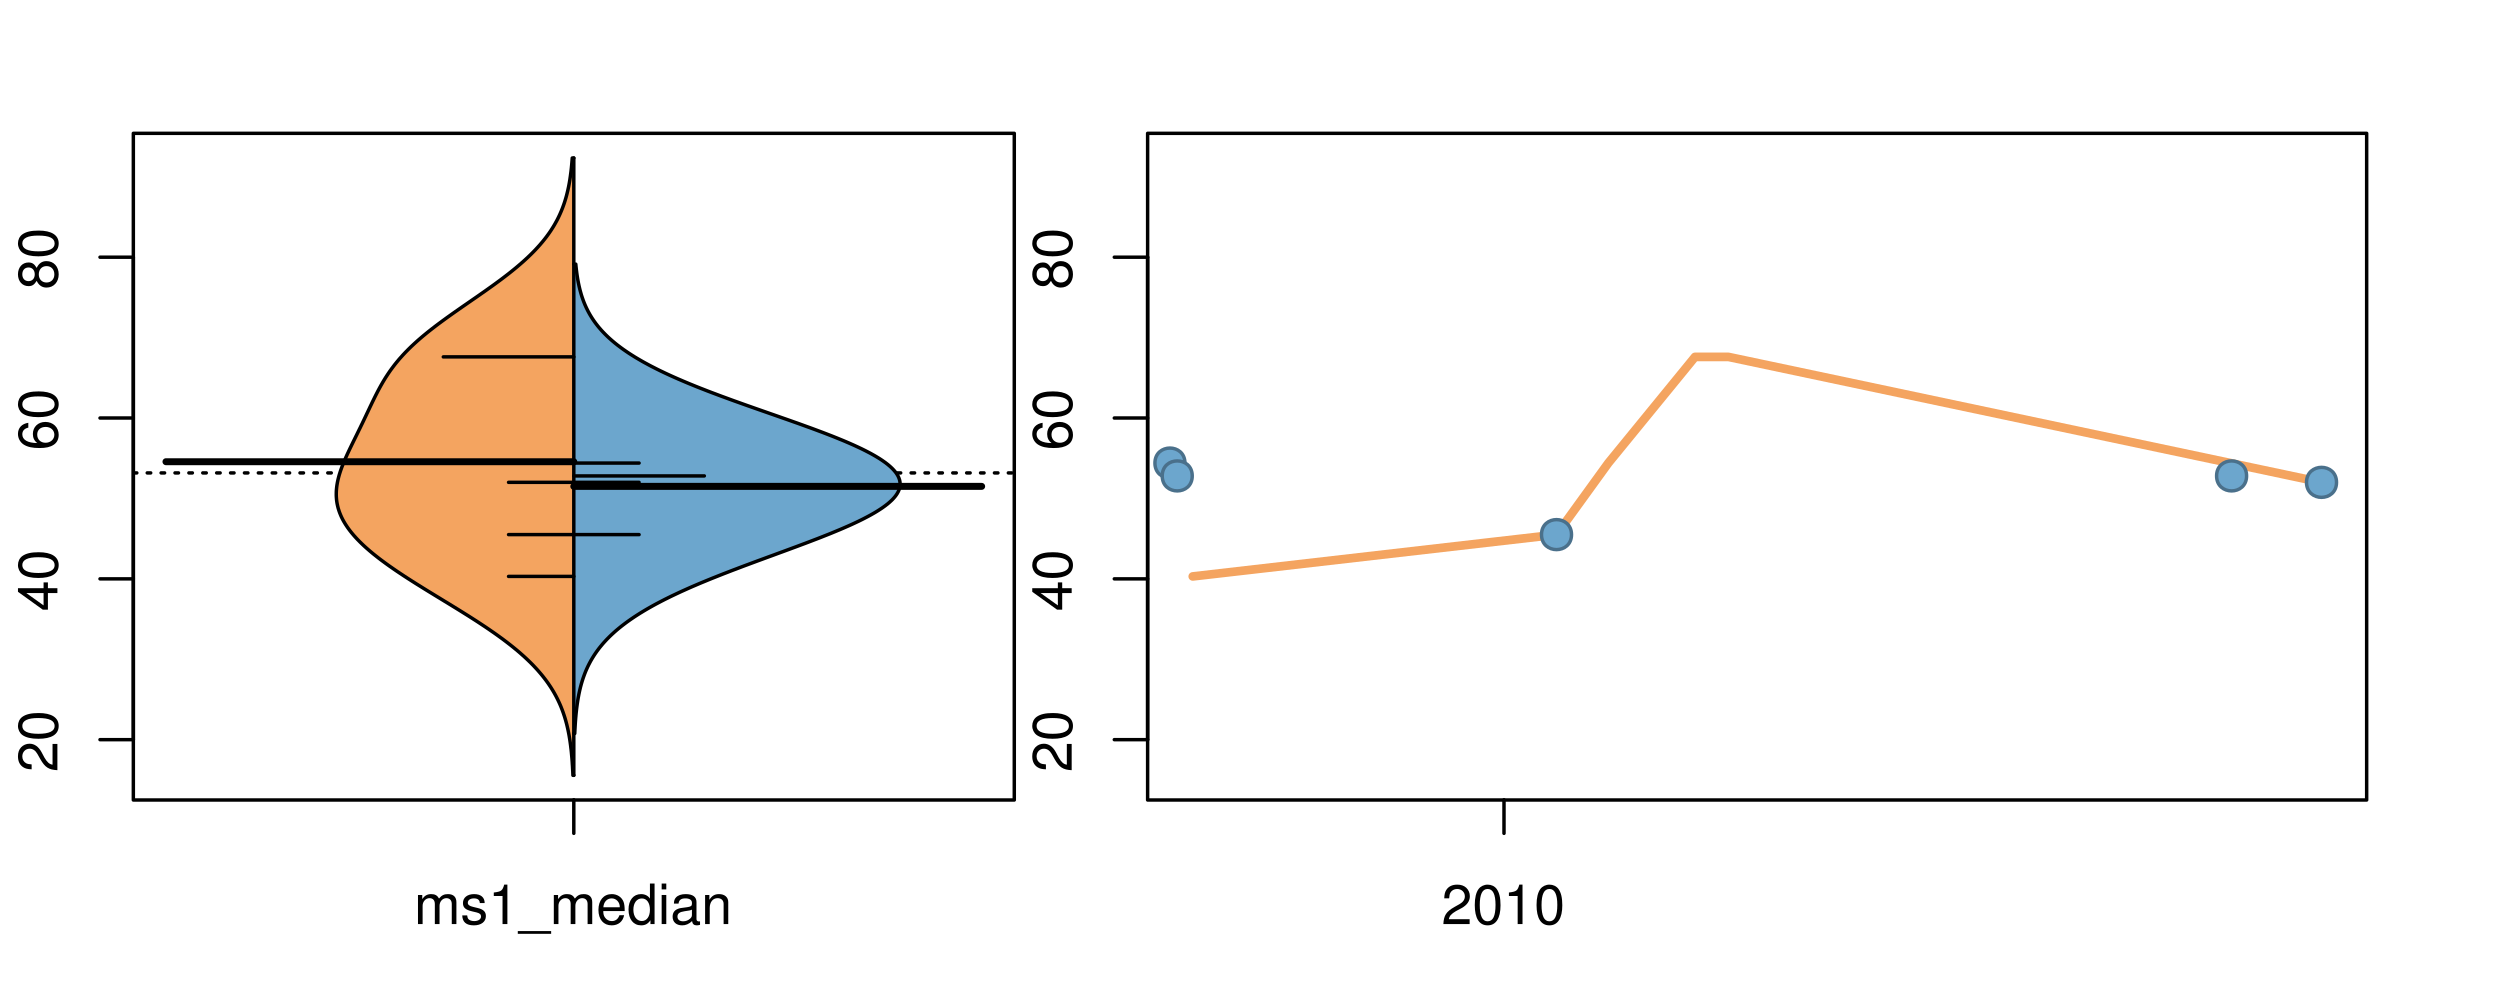 <?xml version="1.0" encoding="UTF-8"?>
<svg xmlns="http://www.w3.org/2000/svg" xmlns:xlink="http://www.w3.org/1999/xlink" width="540pt" height="216pt" viewBox="0 0 540 216" version="1.1">
<defs>
<g>
<symbol overflow="visible" id="glyph0-0">
<path style="stroke:none;" d="M -1.047 -6.078 L -1.047 -1.594 C -1.734 -1.703 -2.188 -2.094 -2.797 -3.125 L -3.438 -4.328 C -4.094 -5.516 -4.969 -6.125 -6.016 -6.125 C -6.719 -6.125 -7.375 -5.844 -7.844 -5.344 C -8.297 -4.844 -8.516 -4.219 -8.516 -3.406 C -8.516 -2.328 -8.125 -1.531 -7.406 -1.062 C -6.953 -0.75 -6.422 -0.625 -5.562 -0.594 L -5.562 -1.656 C -6.125 -1.688 -6.484 -1.766 -6.75 -1.906 C -7.266 -2.188 -7.578 -2.734 -7.578 -3.375 C -7.578 -4.328 -6.906 -5.047 -5.984 -5.047 C -5.312 -5.047 -4.734 -4.656 -4.312 -3.906 L -3.688 -2.797 C -2.672 -1.016 -1.875 -0.5 0 -0.406 L 0 -6.078 Z M -1.047 -6.078 "/>
</symbol>
<symbol overflow="visible" id="glyph0-1">
<path style="stroke:none;" d="M -8.516 -3.297 C -8.516 -2.516 -8.156 -1.781 -7.578 -1.344 C -6.828 -0.797 -5.688 -0.516 -4.109 -0.516 C -1.25 -0.516 0.281 -1.469 0.281 -3.297 C 0.281 -5.094 -1.25 -6.078 -4.047 -6.078 C -5.703 -6.078 -6.797 -5.812 -7.578 -5.25 C -8.172 -4.812 -8.516 -4.109 -8.516 -3.297 Z M -7.578 -3.297 C -7.578 -4.438 -6.422 -5 -4.141 -5 C -1.734 -5 -0.594 -4.453 -0.594 -3.281 C -0.594 -2.156 -1.781 -1.594 -4.109 -1.594 C -6.438 -1.594 -7.578 -2.156 -7.578 -3.297 Z M -7.578 -3.297 "/>
</symbol>
<symbol overflow="visible" id="glyph0-2">
<path style="stroke:none;" d="M -2.047 -3.922 L 0 -3.922 L 0 -4.984 L -2.047 -4.984 L -2.047 -6.234 L -2.984 -6.234 L -2.984 -4.984 L -8.516 -4.984 L -8.516 -4.203 L -3.156 -0.344 L -2.047 -0.344 Z M -2.984 -3.922 L -2.984 -1.266 L -6.703 -3.922 Z M -2.984 -3.922 "/>
</symbol>
<symbol overflow="visible" id="glyph0-3">
<path style="stroke:none;" d="M -6.281 -5.969 C -7.688 -5.766 -8.516 -4.859 -8.516 -3.562 C -8.516 -2.625 -8.047 -1.781 -7.297 -1.281 C -6.469 -0.75 -5.422 -0.516 -3.875 -0.516 C -2.453 -0.516 -1.531 -0.734 -0.781 -1.234 C -0.094 -1.688 0.281 -2.438 0.281 -3.375 C 0.281 -4.984 -0.922 -6.156 -2.594 -6.156 C -4.172 -6.156 -5.297 -5.078 -5.297 -3.547 C -5.297 -2.719 -4.969 -2.047 -4.344 -1.594 C -6.422 -1.609 -7.578 -2.281 -7.578 -3.484 C -7.578 -4.234 -7.109 -4.75 -6.281 -4.922 Z M -4.359 -3.422 C -4.359 -4.438 -3.641 -5.078 -2.516 -5.078 C -1.438 -5.078 -0.656 -4.359 -0.656 -3.391 C -0.656 -2.406 -1.469 -1.656 -2.562 -1.656 C -3.625 -1.656 -4.359 -2.375 -4.359 -3.422 Z M -4.359 -3.422 "/>
</symbol>
<symbol overflow="visible" id="glyph0-4">
<path style="stroke:none;" d="M -4.469 -4.688 C -5 -5.562 -5.438 -5.859 -6.234 -5.859 C -7.578 -5.859 -8.516 -4.812 -8.516 -3.297 C -8.516 -1.797 -7.578 -0.75 -6.234 -0.75 C -5.453 -0.75 -5.016 -1.031 -4.469 -1.891 C -4.016 -0.922 -3.297 -0.438 -2.359 -0.438 C -0.797 -0.438 0.281 -1.625 0.281 -3.297 C 0.281 -4.984 -0.797 -6.156 -2.359 -6.156 C -3.297 -6.156 -4.016 -5.672 -4.469 -4.688 Z M -7.578 -3.297 C -7.578 -4.203 -7.047 -4.781 -6.219 -4.781 C -5.422 -4.781 -4.891 -4.188 -4.891 -3.297 C -4.891 -2.406 -5.422 -1.828 -6.234 -1.828 C -7.047 -1.828 -7.578 -2.406 -7.578 -3.297 Z M -4.016 -3.297 C -4.016 -4.359 -3.344 -5.078 -2.344 -5.078 C -1.328 -5.078 -0.656 -4.359 -0.656 -3.281 C -0.656 -2.25 -1.344 -1.531 -2.344 -1.531 C -3.344 -1.531 -4.016 -2.25 -4.016 -3.297 Z M -4.016 -3.297 "/>
</symbol>
<symbol overflow="visible" id="glyph0-5">
<path style="stroke:none;" d="M -8.75 -5.938 L -8.75 -4.938 L -5.5 -4.938 C -6.125 -4.531 -6.469 -3.859 -6.469 -3.016 C -6.469 -1.375 -5.156 -0.312 -3.156 -0.312 C -1.031 -0.312 0.281 -1.359 0.281 -3.047 C 0.281 -3.906 -0.047 -4.516 -0.828 -5.047 L 0 -5.047 L 0 -5.938 Z M -5.531 -3.188 C -5.531 -4.266 -4.578 -4.938 -3.078 -4.938 C -1.625 -4.938 -0.656 -4.25 -0.656 -3.188 C -0.656 -2.094 -1.625 -1.359 -3.094 -1.359 C -4.562 -1.359 -5.531 -2.094 -5.531 -3.188 Z M -5.531 -3.188 "/>
</symbol>
<symbol overflow="visible" id="glyph0-6">
<path style="stroke:none;" d="M -6.281 -3.094 L -6.281 -2.047 L -7.266 -2.047 C -7.688 -2.047 -7.906 -2.297 -7.906 -2.75 C -7.906 -2.828 -7.906 -2.875 -7.891 -3.094 L -8.719 -3.094 C -8.766 -2.875 -8.781 -2.734 -8.781 -2.531 C -8.781 -1.609 -8.25 -1.062 -7.359 -1.062 L -6.281 -1.062 L -6.281 -0.219 L -5.469 -0.219 L -5.469 -1.062 L 0 -1.062 L 0 -2.047 L -5.469 -2.047 L -5.469 -3.094 Z M -6.281 -3.094 "/>
</symbol>
<symbol overflow="visible" id="glyph0-7">
<path style="stroke:none;" d="M 1.516 -6.938 L 1.516 0.266 L 2.109 0.266 L 2.109 -6.938 Z M 1.516 -6.938 "/>
</symbol>
<symbol overflow="visible" id="glyph0-8">
<path style="stroke:none;" d="M -6.469 -3.266 C -6.469 -1.5 -5.203 -0.438 -3.094 -0.438 C -0.984 -0.438 0.281 -1.484 0.281 -3.281 C 0.281 -5.047 -0.984 -6.125 -3.047 -6.125 C -5.219 -6.125 -6.469 -5.078 -6.469 -3.266 Z M -5.547 -3.281 C -5.547 -4.406 -4.625 -5.078 -3.062 -5.078 C -1.578 -5.078 -0.641 -4.375 -0.641 -3.281 C -0.641 -2.156 -1.578 -1.469 -3.094 -1.469 C -4.609 -1.469 -5.547 -2.156 -5.547 -3.281 Z M -5.547 -3.281 "/>
</symbol>
<symbol overflow="visible" id="glyph0-9">
<path style="stroke:none;" d="M -8.75 -1.828 L -8.75 -0.812 L 0 -0.812 L 0 -1.828 Z M -8.75 -1.828 "/>
</symbol>
<symbol overflow="visible" id="glyph0-10">
<path style="stroke:none;" d="M -1.25 -2.297 L -1.25 -1.047 L 0 -1.047 L 0 -2.297 Z M -1.25 -2.297 "/>
</symbol>
<symbol overflow="visible" id="glyph0-11">
<path style="stroke:none;" d="M -8.516 -5.719 L -8.516 -1.312 L -3.875 -0.688 L -3.875 -1.656 C -4.469 -2.141 -4.672 -2.562 -4.672 -3.219 C -4.672 -4.359 -3.891 -5.078 -2.625 -5.078 C -1.406 -5.078 -0.656 -4.375 -0.656 -3.219 C -0.656 -2.297 -1.125 -1.734 -2.094 -1.469 L -2.094 -0.422 C -1.391 -0.562 -1.062 -0.688 -0.75 -0.938 C -0.094 -1.422 0.281 -2.281 0.281 -3.234 C 0.281 -4.953 -0.969 -6.156 -2.766 -6.156 C -4.453 -6.156 -5.609 -5.047 -5.609 -3.406 C -5.609 -2.812 -5.453 -2.328 -5.094 -1.844 L -7.469 -2.172 L -7.469 -5.719 Z M -8.516 -5.719 "/>
</symbol>
<symbol overflow="visible" id="glyph0-12">
<path style="stroke:none;" d="M 0 -3.422 L -6.281 -5.828 L -6.281 -4.703 L -1.188 -2.922 L -6.281 -1.25 L -6.281 -0.125 L 0 -2.328 Z M 0 -3.422 "/>
</symbol>
<symbol overflow="visible" id="glyph0-13">
<path style="stroke:none;" d="M -0.594 -6.422 C -0.562 -6.312 -0.562 -6.266 -0.562 -6.203 C -0.562 -5.859 -0.75 -5.656 -1.062 -5.656 L -4.75 -5.656 C -5.875 -5.656 -6.469 -4.844 -6.469 -3.297 C -6.469 -2.391 -6.203 -1.625 -5.734 -1.219 C -5.406 -0.922 -5.047 -0.797 -4.422 -0.781 L -4.422 -1.781 C -5.203 -1.875 -5.547 -2.328 -5.547 -3.266 C -5.547 -4.156 -5.203 -4.672 -4.609 -4.672 L -4.344 -4.672 C -3.922 -4.672 -3.75 -4.422 -3.641 -3.625 C -3.469 -2.203 -3.422 -1.984 -3.266 -1.609 C -2.969 -0.875 -2.406 -0.5 -1.578 -0.5 C -0.438 -0.5 0.281 -1.297 0.281 -2.562 C 0.281 -3.359 0 -4 -0.641 -4.703 C -0.016 -4.781 0.281 -5.094 0.281 -5.734 C 0.281 -5.938 0.25 -6.094 0.172 -6.422 Z M -1.984 -4.672 C -1.641 -4.672 -1.438 -4.578 -1.156 -4.266 C -0.797 -3.859 -0.594 -3.375 -0.594 -2.781 C -0.594 -2 -0.969 -1.547 -1.609 -1.547 C -2.266 -1.547 -2.609 -1.984 -2.766 -3.062 C -2.906 -4.109 -2.953 -4.328 -3.109 -4.672 Z M -1.984 -4.672 "/>
</symbol>
<symbol overflow="visible" id="glyph0-14">
<path style="stroke:none;" d="M 0 -5.781 L -6.281 -5.781 L -6.281 -4.781 L -2.719 -4.781 C -1.438 -4.781 -0.594 -4.109 -0.594 -3.078 C -0.594 -2.281 -1.078 -1.781 -1.844 -1.781 L -6.281 -1.781 L -6.281 -0.781 L -1.438 -0.781 C -0.391 -0.781 0.281 -1.562 0.281 -2.781 C 0.281 -3.703 -0.047 -4.297 -0.875 -4.891 L 0 -4.891 Z M 0 -5.781 "/>
</symbol>
<symbol overflow="visible" id="glyph0-15">
<path style="stroke:none;" d="M -2.812 -6.156 C -3.766 -6.156 -4.344 -6.078 -4.812 -5.906 C -5.844 -5.5 -6.469 -4.531 -6.469 -3.359 C -6.469 -1.609 -5.125 -0.484 -3.062 -0.484 C -1 -0.484 0.281 -1.578 0.281 -3.344 C 0.281 -4.781 -0.547 -5.766 -1.906 -6.031 L -1.906 -5.016 C -1.078 -4.734 -0.641 -4.172 -0.641 -3.375 C -0.641 -2.734 -0.938 -2.203 -1.469 -1.859 C -1.828 -1.625 -2.188 -1.531 -2.812 -1.531 Z M -3.625 -1.547 C -4.781 -1.625 -5.547 -2.344 -5.547 -3.344 C -5.547 -4.328 -4.734 -5.094 -3.703 -5.094 C -3.672 -5.094 -3.641 -5.094 -3.625 -5.078 Z M -3.625 -1.547 "/>
</symbol>
<symbol overflow="visible" id="glyph1-0">
<path style="stroke:none;" d="M 0.844 -6.281 L 0.844 0 L 1.844 0 L 1.844 -3.953 C 1.844 -4.859 2.516 -5.594 3.328 -5.594 C 4.062 -5.594 4.484 -5.141 4.484 -4.328 L 4.484 0 L 5.5 0 L 5.5 -3.953 C 5.5 -4.859 6.156 -5.594 6.969 -5.594 C 7.703 -5.594 8.141 -5.125 8.141 -4.328 L 8.141 0 L 9.141 0 L 9.141 -4.719 C 9.141 -5.844 8.5 -6.469 7.312 -6.469 C 6.484 -6.469 5.969 -6.219 5.391 -5.516 C 5.016 -6.188 4.516 -6.469 3.703 -6.469 C 2.859 -6.469 2.297 -6.156 1.766 -5.406 L 1.766 -6.281 Z M 0.844 -6.281 "/>
</symbol>
<symbol overflow="visible" id="glyph1-1">
<path style="stroke:none;" d="M 5.25 -4.531 C 5.25 -5.766 4.422 -6.469 2.969 -6.469 C 1.516 -6.469 0.562 -5.719 0.562 -4.547 C 0.562 -3.562 1.062 -3.094 2.562 -2.734 L 3.484 -2.516 C 4.188 -2.344 4.469 -2.094 4.469 -1.625 C 4.469 -1.047 3.875 -0.641 3 -0.641 C 2.453 -0.641 2 -0.797 1.75 -1.062 C 1.594 -1.25 1.531 -1.422 1.469 -1.875 L 0.406 -1.875 C 0.453 -0.422 1.266 0.281 2.922 0.281 C 4.5 0.281 5.516 -0.5 5.516 -1.719 C 5.516 -2.656 4.984 -3.172 3.734 -3.469 L 2.766 -3.703 C 1.953 -3.891 1.609 -4.156 1.609 -4.594 C 1.609 -5.172 2.125 -5.547 2.938 -5.547 C 3.75 -5.547 4.172 -5.203 4.203 -4.531 Z M 5.25 -4.531 "/>
</symbol>
<symbol overflow="visible" id="glyph1-2">
<path style="stroke:none;" d="M 3.109 -6.062 L 3.109 0 L 4.156 0 L 4.156 -8.516 L 3.469 -8.516 C 3.094 -7.203 2.859 -7.016 1.219 -6.812 L 1.219 -6.062 Z M 3.109 -6.062 "/>
</symbol>
<symbol overflow="visible" id="glyph1-3">
<path style="stroke:none;" d="M 6.938 1.516 L -0.266 1.516 L -0.266 2.109 L 6.938 2.109 Z M 6.938 1.516 "/>
</symbol>
<symbol overflow="visible" id="glyph1-4">
<path style="stroke:none;" d="M 6.156 -2.812 C 6.156 -3.766 6.078 -4.344 5.906 -4.812 C 5.5 -5.844 4.531 -6.469 3.359 -6.469 C 1.609 -6.469 0.484 -5.125 0.484 -3.062 C 0.484 -1 1.578 0.281 3.344 0.281 C 4.781 0.281 5.766 -0.547 6.031 -1.906 L 5.016 -1.906 C 4.734 -1.078 4.172 -0.641 3.375 -0.641 C 2.734 -0.641 2.203 -0.938 1.859 -1.469 C 1.625 -1.828 1.531 -2.188 1.531 -2.812 Z M 1.547 -3.625 C 1.625 -4.781 2.344 -5.547 3.344 -5.547 C 4.328 -5.547 5.094 -4.734 5.094 -3.703 C 5.094 -3.672 5.094 -3.641 5.078 -3.625 Z M 1.547 -3.625 "/>
</symbol>
<symbol overflow="visible" id="glyph1-5">
<path style="stroke:none;" d="M 5.938 -8.75 L 4.938 -8.75 L 4.938 -5.5 C 4.531 -6.125 3.859 -6.469 3.016 -6.469 C 1.375 -6.469 0.312 -5.156 0.312 -3.156 C 0.312 -1.031 1.359 0.281 3.047 0.281 C 3.906 0.281 4.516 -0.047 5.047 -0.828 L 5.047 0 L 5.938 0 Z M 3.188 -5.531 C 4.266 -5.531 4.938 -4.578 4.938 -3.078 C 4.938 -1.625 4.25 -0.656 3.188 -0.656 C 2.094 -0.656 1.359 -1.625 1.359 -3.094 C 1.359 -4.562 2.094 -5.531 3.188 -5.531 Z M 3.188 -5.531 "/>
</symbol>
<symbol overflow="visible" id="glyph1-6">
<path style="stroke:none;" d="M 1.797 -6.281 L 0.797 -6.281 L 0.797 0 L 1.797 0 Z M 1.797 -8.75 L 0.797 -8.75 L 0.797 -7.484 L 1.797 -7.484 Z M 1.797 -8.75 "/>
</symbol>
<symbol overflow="visible" id="glyph1-7">
<path style="stroke:none;" d="M 6.422 -0.594 C 6.312 -0.562 6.266 -0.562 6.203 -0.562 C 5.859 -0.562 5.656 -0.75 5.656 -1.062 L 5.656 -4.75 C 5.656 -5.875 4.844 -6.469 3.297 -6.469 C 2.391 -6.469 1.625 -6.203 1.219 -5.734 C 0.922 -5.406 0.797 -5.047 0.781 -4.422 L 1.781 -4.422 C 1.875 -5.203 2.328 -5.547 3.266 -5.547 C 4.156 -5.547 4.672 -5.203 4.672 -4.609 L 4.672 -4.344 C 4.672 -3.922 4.422 -3.75 3.625 -3.641 C 2.203 -3.469 1.984 -3.422 1.609 -3.266 C 0.875 -2.969 0.5 -2.406 0.5 -1.578 C 0.5 -0.438 1.297 0.281 2.562 0.281 C 3.359 0.281 4 0 4.703 -0.641 C 4.781 -0.016 5.094 0.281 5.734 0.281 C 5.938 0.281 6.094 0.25 6.422 0.172 Z M 4.672 -1.984 C 4.672 -1.641 4.578 -1.438 4.266 -1.156 C 3.859 -0.797 3.375 -0.594 2.781 -0.594 C 2 -0.594 1.547 -0.969 1.547 -1.609 C 1.547 -2.266 1.984 -2.609 3.062 -2.766 C 4.109 -2.906 4.328 -2.953 4.672 -3.109 Z M 4.672 -1.984 "/>
</symbol>
<symbol overflow="visible" id="glyph1-8">
<path style="stroke:none;" d="M 0.844 -6.281 L 0.844 0 L 1.844 0 L 1.844 -3.469 C 1.844 -4.75 2.516 -5.594 3.547 -5.594 C 4.344 -5.594 4.844 -5.109 4.844 -4.359 L 4.844 0 L 5.844 0 L 5.844 -4.75 C 5.844 -5.797 5.062 -6.469 3.859 -6.469 C 2.922 -6.469 2.312 -6.109 1.766 -5.234 L 1.766 -6.281 Z M 0.844 -6.281 "/>
</symbol>
<symbol overflow="visible" id="glyph1-9">
<path style="stroke:none;" d="M 6.078 -1.047 L 1.594 -1.047 C 1.703 -1.734 2.094 -2.188 3.125 -2.797 L 4.328 -3.438 C 5.516 -4.094 6.125 -4.969 6.125 -6.016 C 6.125 -6.719 5.844 -7.375 5.344 -7.844 C 4.844 -8.297 4.219 -8.516 3.406 -8.516 C 2.328 -8.516 1.531 -8.125 1.062 -7.406 C 0.75 -6.953 0.625 -6.422 0.594 -5.562 L 1.656 -5.562 C 1.688 -6.125 1.766 -6.484 1.906 -6.75 C 2.188 -7.266 2.734 -7.578 3.375 -7.578 C 4.328 -7.578 5.047 -6.906 5.047 -5.984 C 5.047 -5.312 4.656 -4.734 3.906 -4.312 L 2.797 -3.688 C 1.016 -2.672 0.5 -1.875 0.406 0 L 6.078 0 Z M 6.078 -1.047 "/>
</symbol>
<symbol overflow="visible" id="glyph1-10">
<path style="stroke:none;" d="M 3.297 -8.516 C 2.516 -8.516 1.781 -8.156 1.344 -7.578 C 0.797 -6.828 0.516 -5.688 0.516 -4.109 C 0.516 -1.25 1.469 0.281 3.297 0.281 C 5.094 0.281 6.078 -1.25 6.078 -4.047 C 6.078 -5.703 5.812 -6.797 5.25 -7.578 C 4.812 -8.172 4.109 -8.516 3.297 -8.516 Z M 3.297 -7.578 C 4.438 -7.578 5 -6.422 5 -4.141 C 5 -1.734 4.453 -0.594 3.281 -0.594 C 2.156 -0.594 1.594 -1.781 1.594 -4.109 C 1.594 -6.438 2.156 -7.578 3.297 -7.578 Z M 3.297 -7.578 "/>
</symbol>
</g>
<clipPath id="clip1">
  <path d="M 28.801 28.801 L 220.086 28.801 L 220.086 173.801 L 28.801 173.801 Z M 28.801 28.801 "/>
</clipPath>
<clipPath id="clip2">
  <path d="M 247.887 28.801 L 512.199 28.801 L 512.199 173.801 L 247.887 173.801 Z M 247.887 28.801 "/>
</clipPath>
<clipPath id="clip3">
  <path d="M 233.484 14.398 L 526.598 14.398 L 526.598 188.199 L 233.484 188.199 Z M 233.484 14.398 "/>
</clipPath>
<clipPath id="clip4">
  <path d="M 247.887 28.801 L 512.199 28.801 L 512.199 173.801 L 247.887 173.801 Z M 247.887 28.801 "/>
</clipPath>
</defs>
<g id="surface631">
<path style="fill:none;stroke-width:0.75;stroke-linecap:round;stroke-linejoin:round;stroke:rgb(0%,0%,0%);stroke-opacity:1;stroke-miterlimit:10;" d="M 28.801 172.801 L 219.086 172.801 L 219.086 28.801 L 28.801 28.801 L 28.801 172.801 "/>
<path style="fill:none;stroke-width:0.75;stroke-linecap:round;stroke-linejoin:round;stroke:rgb(0%,0%,0%);stroke-opacity:1;stroke-miterlimit:10;" d="M 28.801 159.766 L 28.801 55.555 "/>
<path style="fill:none;stroke-width:0.75;stroke-linecap:round;stroke-linejoin:round;stroke:rgb(0%,0%,0%);stroke-opacity:1;stroke-miterlimit:10;" d="M 28.801 159.766 L 21.602 159.766 "/>
<path style="fill:none;stroke-width:0.75;stroke-linecap:round;stroke-linejoin:round;stroke:rgb(0%,0%,0%);stroke-opacity:1;stroke-miterlimit:10;" d="M 28.801 125.031 L 21.602 125.031 "/>
<path style="fill:none;stroke-width:0.75;stroke-linecap:round;stroke-linejoin:round;stroke:rgb(0%,0%,0%);stroke-opacity:1;stroke-miterlimit:10;" d="M 28.801 90.293 L 21.602 90.293 "/>
<path style="fill:none;stroke-width:0.75;stroke-linecap:round;stroke-linejoin:round;stroke:rgb(0%,0%,0%);stroke-opacity:1;stroke-miterlimit:10;" d="M 28.801 55.555 L 21.602 55.555 "/>
<g style="fill:rgb(0%,0%,0%);fill-opacity:1;">
  <use xlink:href="#glyph0-0" x="12.396" y="166.766"/>
  <use xlink:href="#glyph0-1" x="12.396" y="160.094"/>
</g>
<g style="fill:rgb(0%,0%,0%);fill-opacity:1;">
  <use xlink:href="#glyph0-2" x="12.396" y="132.031"/>
  <use xlink:href="#glyph0-1" x="12.396" y="125.359"/>
</g>
<g style="fill:rgb(0%,0%,0%);fill-opacity:1;">
  <use xlink:href="#glyph0-3" x="12.396" y="97.293"/>
  <use xlink:href="#glyph0-1" x="12.396" y="90.621"/>
</g>
<g style="fill:rgb(0%,0%,0%);fill-opacity:1;">
  <use xlink:href="#glyph0-4" x="12.396" y="62.555"/>
  <use xlink:href="#glyph0-1" x="12.396" y="55.883"/>
</g>
<path style="fill:none;stroke-width:0.75;stroke-linecap:round;stroke-linejoin:round;stroke:rgb(0%,0%,0%);stroke-opacity:1;stroke-miterlimit:10;" d="M 123.941 172.801 L 123.941 172.801 "/>
<path style="fill:none;stroke-width:0.75;stroke-linecap:round;stroke-linejoin:round;stroke:rgb(0%,0%,0%);stroke-opacity:1;stroke-miterlimit:10;" d="M 123.941 172.801 L 123.941 180 "/>
<g style="fill:rgb(0%,0%,0%);fill-opacity:1;">
  <use xlink:href="#glyph1-0" x="89.441" y="199.596"/>
  <use xlink:href="#glyph1-1" x="99.438" y="199.596"/>
  <use xlink:href="#glyph1-2" x="105.438" y="199.596"/>
  <use xlink:href="#glyph1-3" x="112.109" y="199.596"/>
  <use xlink:href="#glyph1-0" x="118.781" y="199.596"/>
  <use xlink:href="#glyph1-4" x="128.777" y="199.596"/>
  <use xlink:href="#glyph1-5" x="135.449" y="199.596"/>
  <use xlink:href="#glyph1-6" x="142.121" y="199.596"/>
  <use xlink:href="#glyph1-7" x="144.785" y="199.596"/>
  <use xlink:href="#glyph1-8" x="151.457" y="199.596"/>
</g>
<g clip-path="url(#clip1)" clip-rule="nonzero">
<path style="fill:none;stroke-width:0.75;stroke-linecap:round;stroke-linejoin:round;stroke:rgb(0%,0%,0%);stroke-opacity:1;stroke-dasharray:0.75,2.25;stroke-miterlimit:10;" d="M 28.801 102.148 L 219.086 102.148 "/>
<path style=" stroke:none;fill-rule:nonzero;fill:rgb(95.686%,64.314%,37.647%);fill-opacity:1;" d="M 123.941 34.133 L 123.605 34.133 L 123.566 34.656 L 123.543 34.918 L 123.523 35.176 L 123.477 35.699 L 123.449 35.961 L 123.426 36.223 L 123.398 36.48 L 123.367 36.742 L 123.34 37.004 L 123.305 37.266 L 123.273 37.523 L 123.203 38.047 L 123.125 38.57 L 123.086 38.828 L 123 39.352 L 122.906 39.875 L 122.855 40.133 L 122.805 40.395 L 122.746 40.656 L 122.691 40.918 L 122.633 41.18 L 122.57 41.438 L 122.508 41.699 L 122.375 42.223 L 122.305 42.484 L 122.23 42.742 L 122.074 43.266 L 121.91 43.789 L 121.82 44.047 L 121.73 44.309 L 121.633 44.57 L 121.539 44.832 L 121.438 45.094 L 121.332 45.352 L 121.227 45.613 L 121 46.137 L 120.883 46.398 L 120.762 46.656 L 120.637 46.918 L 120.508 47.18 L 120.375 47.441 L 120.238 47.703 L 120.094 47.961 L 119.949 48.223 L 119.801 48.484 L 119.648 48.746 L 119.488 49.008 L 119.328 49.266 L 118.992 49.789 L 118.816 50.051 L 118.637 50.312 L 118.453 50.57 L 118.07 51.094 L 117.871 51.355 L 117.668 51.617 L 117.461 51.875 L 117.25 52.137 L 117.031 52.398 L 116.586 52.922 L 116.352 53.18 L 116.117 53.441 L 115.633 53.965 L 115.379 54.227 L 115.129 54.484 L 114.867 54.746 L 114.602 55.008 L 114.332 55.27 L 114.062 55.527 L 113.5 56.051 L 112.922 56.574 L 112.625 56.832 L 112.324 57.094 L 112.02 57.355 L 111.711 57.617 L 111.398 57.879 L 111.082 58.137 L 110.762 58.398 L 110.438 58.66 L 110.109 58.922 L 109.777 59.184 L 109.441 59.441 L 109.102 59.703 L 108.414 60.227 L 108.066 60.488 L 107.715 60.746 L 107.004 61.27 L 106.645 61.531 L 106.281 61.793 L 105.918 62.051 L 104.816 62.836 L 104.445 63.098 L 104.07 63.355 L 103.699 63.617 L 102.949 64.141 L 102.57 64.402 L 102.195 64.66 L 101.438 65.184 L 101.062 65.445 L 100.684 65.707 L 100.309 65.965 L 99.93 66.227 L 98.805 67.012 L 98.434 67.27 L 97.691 67.793 L 96.957 68.316 L 96.594 68.574 L 95.516 69.359 L 95.164 69.621 L 94.812 69.879 L 94.117 70.402 L 93.438 70.926 L 93.105 71.184 L 92.773 71.445 L 92.445 71.707 L 92.121 71.969 L 91.805 72.23 L 91.488 72.488 L 91.176 72.75 L 90.566 73.273 L 90.27 73.531 L 89.977 73.793 L 89.688 74.055 L 89.402 74.316 L 89.121 74.578 L 88.844 74.836 L 88.574 75.098 L 88.309 75.359 L 88.047 75.621 L 87.789 75.883 L 87.539 76.141 L 87.047 76.664 L 86.578 77.188 L 86.348 77.445 L 86.121 77.707 L 85.906 77.969 L 85.688 78.23 L 85.477 78.492 L 85.27 78.75 L 84.871 79.273 L 84.676 79.535 L 84.484 79.797 L 84.297 80.055 L 83.938 80.578 L 83.762 80.84 L 83.59 81.102 L 83.422 81.359 L 83.254 81.621 L 82.934 82.145 L 82.777 82.406 L 82.625 82.664 L 82.477 82.926 L 82.324 83.188 L 82.035 83.711 L 81.895 83.969 L 81.754 84.23 L 81.48 84.754 L 81.348 85.016 L 81.215 85.273 L 81.082 85.535 L 80.695 86.32 L 80.57 86.578 L 80.441 86.84 L 80.066 87.625 L 79.941 87.883 L 79.82 88.145 L 79.57 88.668 L 79.449 88.93 L 79.324 89.188 L 79.199 89.449 L 79.078 89.711 L 78.828 90.234 L 78.707 90.492 L 78.207 91.539 L 78.078 91.797 L 77.828 92.32 L 77.699 92.582 L 77.57 92.84 L 77.445 93.102 L 77.188 93.625 L 77.062 93.887 L 76.934 94.145 L 76.418 95.191 L 76.289 95.449 L 76.164 95.711 L 75.906 96.234 L 75.781 96.496 L 75.656 96.754 L 75.406 97.277 L 75.285 97.539 L 75.16 97.801 L 75.039 98.059 L 74.57 99.105 L 74.461 99.363 L 74.348 99.625 L 74.238 99.887 L 74.133 100.148 L 74.031 100.41 L 73.93 100.668 L 73.828 100.93 L 73.641 101.453 L 73.551 101.715 L 73.465 101.973 L 73.301 102.496 L 73.227 102.758 L 73.156 103.02 L 73.09 103.277 L 73.023 103.539 L 72.965 103.801 L 72.91 104.062 L 72.859 104.324 L 72.816 104.582 L 72.773 104.844 L 72.738 105.105 L 72.707 105.367 L 72.684 105.629 L 72.66 105.887 L 72.645 106.148 L 72.637 106.41 L 72.633 106.672 L 72.633 106.934 L 72.641 107.191 L 72.656 107.453 L 72.676 107.715 L 72.699 107.977 L 72.73 108.238 L 72.77 108.496 L 72.812 108.758 L 72.922 109.281 L 72.988 109.543 L 73.055 109.801 L 73.219 110.324 L 73.309 110.586 L 73.406 110.844 L 73.512 111.105 L 73.621 111.367 L 73.738 111.629 L 73.863 111.891 L 73.992 112.148 L 74.133 112.41 L 74.277 112.672 L 74.59 113.195 L 74.758 113.453 L 74.93 113.715 L 75.109 113.977 L 75.297 114.238 L 75.492 114.5 L 75.691 114.758 L 75.898 115.02 L 76.113 115.281 L 76.332 115.543 L 76.562 115.805 L 76.793 116.062 L 77.035 116.324 L 77.281 116.586 L 77.797 117.109 L 78.062 117.367 L 78.336 117.629 L 78.613 117.891 L 78.898 118.152 L 79.191 118.414 L 79.488 118.672 L 79.789 118.934 L 80.098 119.195 L 80.41 119.457 L 80.73 119.719 L 81.055 119.977 L 81.719 120.5 L 82.059 120.762 L 82.406 121.023 L 82.754 121.281 L 83.109 121.543 L 83.469 121.805 L 83.832 122.066 L 84.199 122.328 L 84.574 122.586 L 84.949 122.848 L 85.328 123.109 L 85.711 123.371 L 86.102 123.633 L 86.488 123.891 L 86.887 124.152 L 87.281 124.414 L 88.086 124.938 L 88.492 125.195 L 88.898 125.457 L 89.312 125.719 L 89.723 125.98 L 90.141 126.242 L 90.559 126.5 L 91.395 127.023 L 91.816 127.285 L 92.242 127.547 L 92.664 127.805 L 93.09 128.066 L 93.52 128.328 L 93.945 128.59 L 94.371 128.848 L 94.801 129.109 L 95.227 129.371 L 95.656 129.633 L 96.082 129.895 L 96.512 130.152 L 98.215 131.199 L 98.637 131.457 L 99.062 131.719 L 99.48 131.98 L 99.902 132.242 L 100.32 132.504 L 100.734 132.762 L 101.152 133.023 L 101.973 133.547 L 102.379 133.809 L 102.785 134.066 L 103.188 134.328 L 103.984 134.852 L 104.379 135.113 L 104.77 135.371 L 105.543 135.895 L 106.301 136.418 L 106.676 136.676 L 107.047 136.938 L 107.414 137.199 L 107.777 137.461 L 108.137 137.723 L 108.492 137.98 L 109.188 138.504 L 109.531 138.766 L 109.867 139.027 L 110.203 139.285 L 110.859 139.809 L 111.176 140.07 L 111.496 140.332 L 111.805 140.59 L 112.113 140.852 L 112.414 141.113 L 112.711 141.375 L 113.004 141.637 L 113.293 141.895 L 113.574 142.156 L 114.129 142.68 L 114.395 142.941 L 114.66 143.199 L 115.176 143.723 L 115.668 144.246 L 115.906 144.504 L 116.145 144.766 L 116.598 145.289 L 116.82 145.551 L 117.035 145.809 L 117.246 146.07 L 117.453 146.332 L 117.656 146.594 L 117.852 146.852 L 118.047 147.113 L 118.422 147.637 L 118.598 147.898 L 118.773 148.156 L 118.945 148.418 L 119.113 148.68 L 119.434 149.203 L 119.586 149.461 L 119.738 149.723 L 120.027 150.246 L 120.164 150.508 L 120.297 150.766 L 120.43 151.027 L 120.68 151.551 L 120.801 151.812 L 120.918 152.07 L 121.031 152.332 L 121.141 152.594 L 121.246 152.855 L 121.348 153.117 L 121.449 153.375 L 121.543 153.637 L 121.641 153.898 L 121.727 154.16 L 121.816 154.422 L 121.902 154.68 L 121.984 154.941 L 122.141 155.465 L 122.215 155.727 L 122.285 155.984 L 122.355 156.246 L 122.422 156.508 L 122.547 157.031 L 122.605 157.289 L 122.664 157.551 L 122.773 158.074 L 122.824 158.336 L 122.875 158.594 L 122.969 159.117 L 123.055 159.641 L 123.094 159.898 L 123.172 160.422 L 123.242 160.945 L 123.273 161.203 L 123.367 161.988 L 123.395 162.25 L 123.422 162.508 L 123.516 163.555 L 123.539 163.812 L 123.598 164.598 L 123.613 164.855 L 123.629 165.117 L 123.648 165.379 L 123.664 165.641 L 123.676 165.902 L 123.691 166.16 L 123.703 166.422 L 123.719 166.684 L 123.742 167.207 L 123.75 167.465 L 123.941 167.465 Z M 123.941 34.133 "/>
<path style="fill:none;stroke-width:0.75;stroke-linecap:round;stroke-linejoin:round;stroke:rgb(0%,0%,0%);stroke-opacity:1;stroke-miterlimit:10;" d="M 123.941 34.133 L 123.605 34.133 L 123.566 34.656 L 123.543 34.918 L 123.523 35.176 L 123.477 35.699 L 123.449 35.961 L 123.426 36.223 L 123.398 36.48 L 123.367 36.742 L 123.34 37.004 L 123.305 37.266 L 123.273 37.523 L 123.203 38.047 L 123.125 38.57 L 123.086 38.828 L 123 39.352 L 122.906 39.875 L 122.855 40.133 L 122.805 40.395 L 122.746 40.656 L 122.691 40.918 L 122.633 41.18 L 122.57 41.438 L 122.508 41.699 L 122.375 42.223 L 122.305 42.484 L 122.23 42.742 L 122.074 43.266 L 121.91 43.789 L 121.82 44.047 L 121.73 44.309 L 121.633 44.57 L 121.539 44.832 L 121.438 45.094 L 121.332 45.352 L 121.227 45.613 L 121 46.137 L 120.883 46.398 L 120.762 46.656 L 120.637 46.918 L 120.508 47.18 L 120.375 47.441 L 120.238 47.703 L 120.094 47.961 L 119.949 48.223 L 119.801 48.484 L 119.648 48.746 L 119.488 49.008 L 119.328 49.266 L 118.992 49.789 L 118.816 50.051 L 118.637 50.312 L 118.453 50.57 L 118.07 51.094 L 117.871 51.355 L 117.668 51.617 L 117.461 51.875 L 117.25 52.137 L 117.031 52.398 L 116.586 52.922 L 116.352 53.18 L 116.117 53.441 L 115.633 53.965 L 115.379 54.227 L 115.129 54.484 L 114.867 54.746 L 114.602 55.008 L 114.332 55.27 L 114.062 55.527 L 113.5 56.051 L 112.922 56.574 L 112.625 56.832 L 112.324 57.094 L 112.02 57.355 L 111.711 57.617 L 111.398 57.879 L 111.082 58.137 L 110.762 58.398 L 110.438 58.66 L 110.109 58.922 L 109.777 59.184 L 109.441 59.441 L 109.102 59.703 L 108.414 60.227 L 108.066 60.488 L 107.715 60.746 L 107.004 61.27 L 106.645 61.531 L 106.281 61.793 L 105.918 62.051 L 104.816 62.836 L 104.445 63.098 L 104.07 63.355 L 103.699 63.617 L 102.949 64.141 L 102.57 64.402 L 102.195 64.66 L 101.438 65.184 L 101.062 65.445 L 100.684 65.707 L 100.309 65.965 L 99.93 66.227 L 98.805 67.012 L 98.434 67.27 L 97.691 67.793 L 96.957 68.316 L 96.594 68.574 L 95.516 69.359 L 95.164 69.621 L 94.812 69.879 L 94.117 70.402 L 93.438 70.926 L 93.105 71.184 L 92.773 71.445 L 92.445 71.707 L 92.121 71.969 L 91.805 72.23 L 91.488 72.488 L 91.176 72.75 L 90.566 73.273 L 90.27 73.531 L 89.977 73.793 L 89.688 74.055 L 89.402 74.316 L 89.121 74.578 L 88.844 74.836 L 88.574 75.098 L 88.309 75.359 L 88.047 75.621 L 87.789 75.883 L 87.539 76.141 L 87.047 76.664 L 86.578 77.188 L 86.348 77.445 L 86.121 77.707 L 85.906 77.969 L 85.688 78.23 L 85.477 78.492 L 85.27 78.75 L 84.871 79.273 L 84.676 79.535 L 84.484 79.797 L 84.297 80.055 L 83.938 80.578 L 83.762 80.84 L 83.59 81.102 L 83.422 81.359 L 83.254 81.621 L 82.934 82.145 L 82.777 82.406 L 82.625 82.664 L 82.477 82.926 L 82.324 83.188 L 82.035 83.711 L 81.895 83.969 L 81.754 84.23 L 81.48 84.754 L 81.348 85.016 L 81.215 85.273 L 81.082 85.535 L 80.695 86.32 L 80.57 86.578 L 80.441 86.84 L 80.066 87.625 L 79.941 87.883 L 79.82 88.145 L 79.57 88.668 L 79.449 88.93 L 79.324 89.188 L 79.199 89.449 L 79.078 89.711 L 78.828 90.234 L 78.707 90.492 L 78.207 91.539 L 78.078 91.797 L 77.828 92.32 L 77.699 92.582 L 77.57 92.84 L 77.445 93.102 L 77.188 93.625 L 77.062 93.887 L 76.934 94.145 L 76.418 95.191 L 76.289 95.449 L 76.164 95.711 L 75.906 96.234 L 75.781 96.496 L 75.656 96.754 L 75.406 97.277 L 75.285 97.539 L 75.16 97.801 L 75.039 98.059 L 74.57 99.105 L 74.461 99.363 L 74.348 99.625 L 74.238 99.887 L 74.133 100.148 L 74.031 100.41 L 73.93 100.668 L 73.828 100.93 L 73.641 101.453 L 73.551 101.715 L 73.465 101.973 L 73.301 102.496 L 73.227 102.758 L 73.156 103.02 L 73.09 103.277 L 73.023 103.539 L 72.965 103.801 L 72.91 104.062 L 72.859 104.324 L 72.816 104.582 L 72.773 104.844 L 72.738 105.105 L 72.707 105.367 L 72.684 105.629 L 72.66 105.887 L 72.645 106.148 L 72.637 106.41 L 72.633 106.672 L 72.633 106.934 L 72.641 107.191 L 72.656 107.453 L 72.676 107.715 L 72.699 107.977 L 72.73 108.238 L 72.77 108.496 L 72.812 108.758 L 72.922 109.281 L 72.988 109.543 L 73.055 109.801 L 73.219 110.324 L 73.309 110.586 L 73.406 110.844 L 73.512 111.105 L 73.621 111.367 L 73.738 111.629 L 73.863 111.891 L 73.992 112.148 L 74.133 112.41 L 74.277 112.672 L 74.59 113.195 L 74.758 113.453 L 74.93 113.715 L 75.109 113.977 L 75.297 114.238 L 75.492 114.5 L 75.691 114.758 L 75.898 115.02 L 76.113 115.281 L 76.332 115.543 L 76.562 115.805 L 76.793 116.062 L 77.035 116.324 L 77.281 116.586 L 77.797 117.109 L 78.062 117.367 L 78.336 117.629 L 78.613 117.891 L 78.898 118.152 L 79.191 118.414 L 79.488 118.672 L 79.789 118.934 L 80.098 119.195 L 80.41 119.457 L 80.73 119.719 L 81.055 119.977 L 81.719 120.5 L 82.059 120.762 L 82.406 121.023 L 82.754 121.281 L 83.109 121.543 L 83.469 121.805 L 83.832 122.066 L 84.199 122.328 L 84.574 122.586 L 84.949 122.848 L 85.328 123.109 L 85.711 123.371 L 86.102 123.633 L 86.488 123.891 L 86.887 124.152 L 87.281 124.414 L 88.086 124.938 L 88.492 125.195 L 88.898 125.457 L 89.312 125.719 L 89.723 125.98 L 90.141 126.242 L 90.559 126.5 L 91.395 127.023 L 91.816 127.285 L 92.242 127.547 L 92.664 127.805 L 93.09 128.066 L 93.52 128.328 L 93.945 128.59 L 94.371 128.848 L 94.801 129.109 L 95.227 129.371 L 95.656 129.633 L 96.082 129.895 L 96.512 130.152 L 98.215 131.199 L 98.637 131.457 L 99.062 131.719 L 99.48 131.98 L 99.902 132.242 L 100.32 132.504 L 100.734 132.762 L 101.152 133.023 L 101.973 133.547 L 102.379 133.809 L 102.785 134.066 L 103.188 134.328 L 103.984 134.852 L 104.379 135.113 L 104.77 135.371 L 105.543 135.895 L 106.301 136.418 L 106.676 136.676 L 107.047 136.938 L 107.414 137.199 L 107.777 137.461 L 108.137 137.723 L 108.492 137.98 L 109.188 138.504 L 109.531 138.766 L 109.867 139.027 L 110.203 139.285 L 110.859 139.809 L 111.176 140.07 L 111.496 140.332 L 111.805 140.59 L 112.113 140.852 L 112.414 141.113 L 112.711 141.375 L 113.004 141.637 L 113.293 141.895 L 113.574 142.156 L 114.129 142.68 L 114.395 142.941 L 114.66 143.199 L 115.176 143.723 L 115.668 144.246 L 115.906 144.504 L 116.145 144.766 L 116.598 145.289 L 116.82 145.551 L 117.035 145.809 L 117.246 146.07 L 117.453 146.332 L 117.656 146.594 L 117.852 146.852 L 118.047 147.113 L 118.422 147.637 L 118.598 147.898 L 118.773 148.156 L 118.945 148.418 L 119.113 148.68 L 119.434 149.203 L 119.586 149.461 L 119.738 149.723 L 120.027 150.246 L 120.164 150.508 L 120.297 150.766 L 120.43 151.027 L 120.68 151.551 L 120.801 151.812 L 120.918 152.07 L 121.031 152.332 L 121.141 152.594 L 121.246 152.855 L 121.348 153.117 L 121.449 153.375 L 121.543 153.637 L 121.641 153.898 L 121.727 154.16 L 121.816 154.422 L 121.902 154.68 L 121.984 154.941 L 122.141 155.465 L 122.215 155.727 L 122.285 155.984 L 122.355 156.246 L 122.422 156.508 L 122.547 157.031 L 122.605 157.289 L 122.664 157.551 L 122.773 158.074 L 122.824 158.336 L 122.875 158.594 L 122.969 159.117 L 123.055 159.641 L 123.094 159.898 L 123.172 160.422 L 123.242 160.945 L 123.273 161.203 L 123.367 161.988 L 123.395 162.25 L 123.422 162.508 L 123.516 163.555 L 123.539 163.812 L 123.598 164.598 L 123.613 164.855 L 123.629 165.117 L 123.648 165.379 L 123.664 165.641 L 123.676 165.902 L 123.691 166.16 L 123.703 166.422 L 123.719 166.684 L 123.742 167.207 L 123.75 167.465 L 123.941 167.465 "/>
<path style=" stroke:none;fill-rule:nonzero;fill:rgb(42.353%,65.098%,80.392%);fill-opacity:1;" d="M 123.941 158.434 L 124.145 158.434 L 124.152 158.238 L 124.16 158.039 L 124.172 157.84 L 124.18 157.641 L 124.191 157.441 L 124.203 157.246 L 124.25 156.449 L 124.262 156.254 L 124.277 156.055 L 124.289 155.855 L 124.305 155.656 L 124.32 155.461 L 124.367 154.863 L 124.387 154.664 L 124.402 154.469 L 124.461 153.871 L 124.484 153.672 L 124.504 153.477 L 124.574 152.879 L 124.598 152.684 L 124.707 151.887 L 124.738 151.691 L 124.766 151.492 L 124.797 151.293 L 124.832 151.094 L 124.863 150.895 L 124.898 150.699 L 124.934 150.5 L 124.973 150.301 L 125.008 150.102 L 125.047 149.906 L 125.219 149.109 L 125.266 148.914 L 125.359 148.516 L 125.41 148.316 L 125.465 148.117 L 125.516 147.922 L 125.57 147.723 L 125.688 147.324 L 125.746 147.129 L 125.809 146.93 L 125.875 146.73 L 125.938 146.531 L 126.008 146.332 L 126.078 146.137 L 126.148 145.938 L 126.297 145.539 L 126.375 145.34 L 126.453 145.145 L 126.535 144.945 L 126.707 144.547 L 126.797 144.348 L 126.887 144.152 L 126.98 143.953 L 127.176 143.555 L 127.277 143.359 L 127.488 142.961 L 127.598 142.762 L 127.711 142.562 L 127.828 142.367 L 127.941 142.168 L 128.066 141.969 L 128.188 141.77 L 128.316 141.57 L 128.445 141.375 L 128.578 141.176 L 128.715 140.977 L 128.855 140.777 L 128.996 140.582 L 129.293 140.184 L 129.445 139.984 L 129.605 139.785 L 129.762 139.59 L 129.93 139.391 L 130.094 139.191 L 130.266 138.992 L 130.441 138.793 L 130.621 138.598 L 130.801 138.398 L 131.176 138 L 131.375 137.805 L 131.57 137.605 L 131.773 137.406 L 131.98 137.207 L 132.191 137.008 L 132.406 136.812 L 132.625 136.613 L 132.848 136.414 L 133.074 136.215 L 133.309 136.016 L 133.543 135.82 L 133.785 135.621 L 134.031 135.422 L 134.281 135.223 L 134.535 135.027 L 135.059 134.629 L 135.328 134.43 L 135.602 134.23 L 135.879 134.035 L 136.16 133.836 L 136.449 133.637 L 136.742 133.438 L 137.039 133.238 L 137.34 133.043 L 137.645 132.844 L 137.961 132.645 L 138.273 132.445 L 138.598 132.25 L 138.922 132.051 L 139.254 131.852 L 139.59 131.652 L 139.934 131.453 L 140.277 131.258 L 140.629 131.059 L 140.984 130.859 L 141.711 130.461 L 142.082 130.266 L 142.84 129.867 L 143.613 129.469 L 144.012 129.273 L 144.41 129.074 L 145.223 128.676 L 145.641 128.48 L 146.059 128.281 L 146.91 127.883 L 147.344 127.684 L 147.781 127.488 L 148.223 127.289 L 148.668 127.09 L 149.117 126.891 L 149.574 126.691 L 150.031 126.496 L 150.961 126.098 L 151.434 125.898 L 151.91 125.703 L 152.871 125.305 L 153.848 124.906 L 154.344 124.711 L 154.84 124.512 L 155.34 124.312 L 156.348 123.914 L 156.859 123.719 L 157.371 123.52 L 158.402 123.121 L 158.926 122.926 L 159.445 122.727 L 159.973 122.527 L 160.496 122.328 L 161.027 122.129 L 161.559 121.934 L 162.09 121.734 L 163.695 121.137 L 164.234 120.941 L 165.852 120.344 L 166.391 120.148 L 166.934 119.949 L 168.012 119.551 L 168.555 119.352 L 169.094 119.156 L 170.711 118.559 L 171.246 118.359 L 171.781 118.164 L 173.375 117.566 L 173.902 117.371 L 174.949 116.973 L 175.988 116.574 L 176.5 116.379 L 177.012 116.18 L 177.52 115.98 L 178.02 115.781 L 178.523 115.582 L 179.016 115.387 L 179.508 115.188 L 179.992 114.988 L 180.473 114.789 L 180.949 114.59 L 181.422 114.395 L 181.887 114.195 L 182.348 113.996 L 182.801 113.797 L 183.25 113.602 L 183.695 113.402 L 184.129 113.203 L 184.559 113.004 L 184.98 112.805 L 185.398 112.609 L 185.805 112.41 L 186.207 112.211 L 186.598 112.012 L 186.984 111.812 L 187.359 111.617 L 187.73 111.418 L 188.094 111.219 L 188.445 111.02 L 188.789 110.824 L 189.125 110.625 L 189.453 110.426 L 189.77 110.227 L 190.078 110.027 L 190.375 109.832 L 190.668 109.633 L 190.941 109.434 L 191.219 109.234 L 191.473 109.035 L 191.727 108.84 L 191.961 108.641 L 192.191 108.441 L 192.406 108.242 L 192.617 108.047 L 192.812 107.848 L 192.996 107.648 L 193.172 107.449 L 193.336 107.25 L 193.488 107.055 L 193.629 106.855 L 193.762 106.656 L 193.988 106.258 L 194.078 106.062 L 194.168 105.863 L 194.234 105.664 L 194.297 105.465 L 194.344 105.27 L 194.383 105.07 L 194.402 104.871 L 194.418 104.672 L 194.418 104.473 L 194.406 104.277 L 194.387 104.078 L 194.352 103.879 L 194.309 103.68 L 194.246 103.48 L 194.18 103.285 L 194.094 103.086 L 194.004 102.887 L 193.895 102.688 L 193.781 102.492 L 193.648 102.293 L 193.512 102.094 L 193.355 101.895 L 193.191 101.695 L 193.016 101.5 L 192.832 101.301 L 192.633 101.102 L 192.422 100.902 L 192.203 100.703 L 191.973 100.508 L 191.734 100.309 L 191.219 99.91 L 190.941 99.715 L 190.66 99.516 L 190.363 99.316 L 190.062 99.117 L 189.742 98.918 L 189.422 98.723 L 189.086 98.523 L 188.742 98.324 L 188.387 98.125 L 188.027 97.926 L 187.656 97.73 L 187.273 97.531 L 186.887 97.332 L 186.488 97.133 L 186.086 96.934 L 185.668 96.738 L 185.25 96.539 L 184.383 96.141 L 183.938 95.945 L 183.488 95.746 L 183.027 95.547 L 182.562 95.348 L 182.09 95.148 L 181.613 94.953 L 180.637 94.555 L 180.141 94.355 L 179.641 94.156 L 179.133 93.961 L 178.621 93.762 L 178.105 93.562 L 177.582 93.363 L 177.059 93.168 L 175.996 92.77 L 174.918 92.371 L 174.371 92.176 L 173.824 91.977 L 172.723 91.578 L 172.168 91.379 L 171.609 91.184 L 171.051 90.984 L 169.926 90.586 L 169.363 90.391 L 167.098 89.594 L 166.531 89.398 L 165.398 89 L 164.828 88.801 L 164.262 88.602 L 163.699 88.406 L 163.133 88.207 L 162.008 87.809 L 161.445 87.613 L 160.328 87.215 L 159.219 86.816 L 158.668 86.621 L 158.117 86.422 L 156.488 85.824 L 155.953 85.629 L 155.418 85.43 L 154.887 85.23 L 154.359 85.031 L 153.836 84.836 L 152.797 84.438 L 152.285 84.238 L 151.777 84.039 L 151.273 83.844 L 150.273 83.445 L 149.297 83.047 L 148.816 82.852 L 148.34 82.652 L 147.867 82.453 L 147.398 82.254 L 146.938 82.055 L 146.48 81.859 L 146.027 81.66 L 145.578 81.461 L 145.137 81.262 L 144.699 81.066 L 144.266 80.867 L 143.84 80.668 L 143.418 80.469 L 143.004 80.27 L 142.59 80.074 L 142.191 79.875 L 141.789 79.676 L 141.008 79.277 L 140.625 79.082 L 140.25 78.883 L 139.879 78.684 L 139.512 78.484 L 139.152 78.289 L 138.797 78.09 L 138.449 77.891 L 138.105 77.691 L 137.766 77.492 L 137.434 77.297 L 137.105 77.098 L 136.789 76.898 L 136.469 76.699 L 136.16 76.5 L 135.855 76.305 L 135.262 75.906 L 134.977 75.707 L 134.691 75.512 L 134.414 75.312 L 134.141 75.113 L 133.875 74.914 L 133.613 74.715 L 133.355 74.52 L 132.855 74.121 L 132.379 73.723 L 132.148 73.527 L 131.922 73.328 L 131.699 73.129 L 131.48 72.93 L 131.27 72.734 L 131.062 72.535 L 130.859 72.336 L 130.66 72.137 L 130.469 71.938 L 130.277 71.742 L 129.91 71.344 L 129.734 71.145 L 129.562 70.945 L 129.391 70.75 L 129.23 70.551 L 129.066 70.352 L 128.914 70.152 L 128.758 69.957 L 128.613 69.758 L 128.465 69.559 L 128.324 69.359 L 128.188 69.16 L 128.055 68.965 L 127.922 68.766 L 127.672 68.367 L 127.551 68.168 L 127.434 67.973 L 127.32 67.773 L 127.102 67.375 L 126.996 67.176 L 126.895 66.98 L 126.699 66.582 L 126.605 66.383 L 126.516 66.188 L 126.426 65.988 L 126.34 65.789 L 126.176 65.391 L 126.098 65.195 L 125.949 64.797 L 125.809 64.398 L 125.742 64.203 L 125.676 64.004 L 125.551 63.605 L 125.496 63.41 L 125.438 63.211 L 125.328 62.812 L 125.277 62.613 L 125.227 62.418 L 125.086 61.82 L 125.043 61.621 L 125 61.426 L 124.961 61.227 L 124.918 61.027 L 124.883 60.828 L 124.844 60.633 L 124.773 60.234 L 124.711 59.836 L 124.68 59.641 L 124.648 59.441 L 124.566 58.844 L 124.543 58.648 L 124.516 58.449 L 124.469 58.051 L 124.449 57.855 L 124.426 57.656 L 124.367 57.059 L 123.941 57.059 Z M 123.941 158.434 "/>
<path style="fill:none;stroke-width:0.75;stroke-linecap:round;stroke-linejoin:round;stroke:rgb(0%,0%,0%);stroke-opacity:1;stroke-miterlimit:10;" d="M 123.941 158.434 L 124.145 158.434 L 124.152 158.238 L 124.16 158.039 L 124.172 157.84 L 124.18 157.641 L 124.191 157.441 L 124.203 157.246 L 124.25 156.449 L 124.262 156.254 L 124.277 156.055 L 124.289 155.855 L 124.305 155.656 L 124.32 155.461 L 124.367 154.863 L 124.387 154.664 L 124.402 154.469 L 124.461 153.871 L 124.484 153.672 L 124.504 153.477 L 124.574 152.879 L 124.598 152.684 L 124.707 151.887 L 124.738 151.691 L 124.766 151.492 L 124.797 151.293 L 124.832 151.094 L 124.863 150.895 L 124.898 150.699 L 124.934 150.5 L 124.973 150.301 L 125.008 150.102 L 125.047 149.906 L 125.219 149.109 L 125.266 148.914 L 125.359 148.516 L 125.41 148.316 L 125.465 148.117 L 125.516 147.922 L 125.57 147.723 L 125.688 147.324 L 125.746 147.129 L 125.809 146.93 L 125.875 146.73 L 125.938 146.531 L 126.008 146.332 L 126.078 146.137 L 126.148 145.938 L 126.297 145.539 L 126.375 145.34 L 126.453 145.145 L 126.535 144.945 L 126.707 144.547 L 126.797 144.348 L 126.887 144.152 L 126.98 143.953 L 127.176 143.555 L 127.277 143.359 L 127.488 142.961 L 127.598 142.762 L 127.711 142.562 L 127.828 142.367 L 127.941 142.168 L 128.066 141.969 L 128.188 141.77 L 128.316 141.57 L 128.445 141.375 L 128.578 141.176 L 128.715 140.977 L 128.855 140.777 L 128.996 140.582 L 129.293 140.184 L 129.445 139.984 L 129.605 139.785 L 129.762 139.59 L 129.93 139.391 L 130.094 139.191 L 130.266 138.992 L 130.441 138.793 L 130.621 138.598 L 130.801 138.398 L 131.176 138 L 131.375 137.805 L 131.57 137.605 L 131.773 137.406 L 131.98 137.207 L 132.191 137.008 L 132.406 136.812 L 132.625 136.613 L 132.848 136.414 L 133.074 136.215 L 133.309 136.016 L 133.543 135.82 L 133.785 135.621 L 134.031 135.422 L 134.281 135.223 L 134.535 135.027 L 135.059 134.629 L 135.328 134.43 L 135.602 134.23 L 135.879 134.035 L 136.16 133.836 L 136.449 133.637 L 136.742 133.438 L 137.039 133.238 L 137.34 133.043 L 137.645 132.844 L 137.961 132.645 L 138.273 132.445 L 138.598 132.25 L 138.922 132.051 L 139.254 131.852 L 139.59 131.652 L 139.934 131.453 L 140.277 131.258 L 140.629 131.059 L 140.984 130.859 L 141.711 130.461 L 142.082 130.266 L 142.84 129.867 L 143.613 129.469 L 144.012 129.273 L 144.41 129.074 L 145.223 128.676 L 145.641 128.48 L 146.059 128.281 L 146.91 127.883 L 147.344 127.684 L 147.781 127.488 L 148.223 127.289 L 148.668 127.09 L 149.117 126.891 L 149.574 126.691 L 150.031 126.496 L 150.961 126.098 L 151.434 125.898 L 151.91 125.703 L 152.871 125.305 L 153.848 124.906 L 154.344 124.711 L 154.84 124.512 L 155.34 124.312 L 156.348 123.914 L 156.859 123.719 L 157.371 123.52 L 158.402 123.121 L 158.926 122.926 L 159.445 122.727 L 159.973 122.527 L 160.496 122.328 L 161.027 122.129 L 161.559 121.934 L 162.09 121.734 L 163.695 121.137 L 164.234 120.941 L 165.852 120.344 L 166.391 120.148 L 166.934 119.949 L 168.012 119.551 L 168.555 119.352 L 169.094 119.156 L 170.711 118.559 L 171.246 118.359 L 171.781 118.164 L 173.375 117.566 L 173.902 117.371 L 174.949 116.973 L 175.988 116.574 L 176.5 116.379 L 177.012 116.18 L 177.52 115.98 L 178.02 115.781 L 178.523 115.582 L 179.016 115.387 L 179.508 115.188 L 179.992 114.988 L 180.473 114.789 L 180.949 114.59 L 181.422 114.395 L 181.887 114.195 L 182.348 113.996 L 182.801 113.797 L 183.25 113.602 L 183.695 113.402 L 184.129 113.203 L 184.559 113.004 L 184.98 112.805 L 185.398 112.609 L 185.805 112.41 L 186.207 112.211 L 186.598 112.012 L 186.984 111.812 L 187.359 111.617 L 187.73 111.418 L 188.094 111.219 L 188.445 111.02 L 188.789 110.824 L 189.125 110.625 L 189.453 110.426 L 189.77 110.227 L 190.078 110.027 L 190.375 109.832 L 190.668 109.633 L 190.941 109.434 L 191.219 109.234 L 191.473 109.035 L 191.727 108.84 L 191.961 108.641 L 192.191 108.441 L 192.406 108.242 L 192.617 108.047 L 192.812 107.848 L 192.996 107.648 L 193.172 107.449 L 193.336 107.25 L 193.488 107.055 L 193.629 106.855 L 193.762 106.656 L 193.988 106.258 L 194.078 106.062 L 194.168 105.863 L 194.234 105.664 L 194.297 105.465 L 194.344 105.27 L 194.383 105.07 L 194.402 104.871 L 194.418 104.672 L 194.418 104.473 L 194.406 104.277 L 194.387 104.078 L 194.352 103.879 L 194.309 103.68 L 194.246 103.48 L 194.18 103.285 L 194.094 103.086 L 194.004 102.887 L 193.895 102.688 L 193.781 102.492 L 193.648 102.293 L 193.512 102.094 L 193.355 101.895 L 193.191 101.695 L 193.016 101.5 L 192.832 101.301 L 192.633 101.102 L 192.422 100.902 L 192.203 100.703 L 191.973 100.508 L 191.734 100.309 L 191.219 99.91 L 190.941 99.715 L 190.66 99.516 L 190.363 99.316 L 190.062 99.117 L 189.742 98.918 L 189.422 98.723 L 189.086 98.523 L 188.742 98.324 L 188.387 98.125 L 188.027 97.926 L 187.656 97.73 L 187.273 97.531 L 186.887 97.332 L 186.488 97.133 L 186.086 96.934 L 185.668 96.738 L 185.25 96.539 L 184.383 96.141 L 183.938 95.945 L 183.488 95.746 L 183.027 95.547 L 182.562 95.348 L 182.09 95.148 L 181.613 94.953 L 180.637 94.555 L 180.141 94.355 L 179.641 94.156 L 179.133 93.961 L 178.621 93.762 L 178.105 93.562 L 177.582 93.363 L 177.059 93.168 L 175.996 92.77 L 174.918 92.371 L 174.371 92.176 L 173.824 91.977 L 172.723 91.578 L 172.168 91.379 L 171.609 91.184 L 171.051 90.984 L 169.926 90.586 L 169.363 90.391 L 167.098 89.594 L 166.531 89.398 L 165.398 89 L 164.828 88.801 L 164.262 88.602 L 163.699 88.406 L 163.133 88.207 L 162.008 87.809 L 161.445 87.613 L 160.328 87.215 L 159.219 86.816 L 158.668 86.621 L 158.117 86.422 L 156.488 85.824 L 155.953 85.629 L 155.418 85.43 L 154.887 85.23 L 154.359 85.031 L 153.836 84.836 L 152.797 84.438 L 152.285 84.238 L 151.777 84.039 L 151.273 83.844 L 150.273 83.445 L 149.297 83.047 L 148.816 82.852 L 148.34 82.652 L 147.867 82.453 L 147.398 82.254 L 146.938 82.055 L 146.48 81.859 L 146.027 81.66 L 145.578 81.461 L 145.137 81.262 L 144.699 81.066 L 144.266 80.867 L 143.84 80.668 L 143.418 80.469 L 143.004 80.27 L 142.59 80.074 L 142.191 79.875 L 141.789 79.676 L 141.008 79.277 L 140.625 79.082 L 140.25 78.883 L 139.879 78.684 L 139.512 78.484 L 139.152 78.289 L 138.797 78.09 L 138.449 77.891 L 138.105 77.691 L 137.766 77.492 L 137.434 77.297 L 137.105 77.098 L 136.789 76.898 L 136.469 76.699 L 136.16 76.5 L 135.855 76.305 L 135.262 75.906 L 134.977 75.707 L 134.691 75.512 L 134.414 75.312 L 134.141 75.113 L 133.875 74.914 L 133.613 74.715 L 133.355 74.52 L 132.855 74.121 L 132.379 73.723 L 132.148 73.527 L 131.922 73.328 L 131.699 73.129 L 131.48 72.93 L 131.27 72.734 L 131.062 72.535 L 130.859 72.336 L 130.66 72.137 L 130.469 71.938 L 130.277 71.742 L 129.91 71.344 L 129.734 71.145 L 129.562 70.945 L 129.391 70.75 L 129.23 70.551 L 129.066 70.352 L 128.914 70.152 L 128.758 69.957 L 128.613 69.758 L 128.465 69.559 L 128.324 69.359 L 128.188 69.16 L 128.055 68.965 L 127.922 68.766 L 127.672 68.367 L 127.551 68.168 L 127.434 67.973 L 127.32 67.773 L 127.102 67.375 L 126.996 67.176 L 126.895 66.98 L 126.699 66.582 L 126.605 66.383 L 126.516 66.188 L 126.426 65.988 L 126.34 65.789 L 126.176 65.391 L 126.098 65.195 L 125.949 64.797 L 125.809 64.398 L 125.742 64.203 L 125.676 64.004 L 125.551 63.605 L 125.496 63.41 L 125.438 63.211 L 125.328 62.812 L 125.277 62.613 L 125.227 62.418 L 125.086 61.82 L 125.043 61.621 L 125 61.426 L 124.961 61.227 L 124.918 61.027 L 124.883 60.828 L 124.844 60.633 L 124.773 60.234 L 124.711 59.836 L 124.68 59.641 L 124.648 59.441 L 124.566 58.844 L 124.543 58.648 L 124.516 58.449 L 124.469 58.051 L 124.449 57.855 L 124.426 57.656 L 124.367 57.059 L 123.941 57.059 "/>
<path style="fill:none;stroke-width:1.5;stroke-linecap:round;stroke-linejoin:round;stroke:rgb(0%,0%,0%);stroke-opacity:1;stroke-miterlimit:10;" d="M 35.848 99.73 L 123.941 99.73 "/>
<path style="fill:none;stroke-width:1.5;stroke-linecap:round;stroke-linejoin:round;stroke:rgb(0%,0%,0%);stroke-opacity:1;stroke-miterlimit:10;" d="M 123.941 105.055 L 212.039 105.055 "/>
<path style="fill:none;stroke-width:0.75;stroke-linecap:round;stroke-linejoin:round;stroke:rgb(0%,0%,0%);stroke-opacity:1;stroke-miterlimit:10;" d="M 109.848 124.508 L 123.941 124.508 "/>
<path style="fill:none;stroke-width:0.75;stroke-linecap:round;stroke-linejoin:round;stroke:rgb(0%,0%,0%);stroke-opacity:1;stroke-miterlimit:10;" d="M 109.848 115.477 L 123.941 115.477 "/>
<path style="fill:none;stroke-width:0.75;stroke-linecap:round;stroke-linejoin:round;stroke:rgb(0%,0%,0%);stroke-opacity:1;stroke-miterlimit:10;" d="M 109.848 104.188 L 123.941 104.188 "/>
<path style="fill:none;stroke-width:0.75;stroke-linecap:round;stroke-linejoin:round;stroke:rgb(0%,0%,0%);stroke-opacity:1;stroke-miterlimit:10;" d="M 109.848 100.02 L 123.941 100.02 "/>
<path style="fill:none;stroke-width:0.75;stroke-linecap:round;stroke-linejoin:round;stroke:rgb(0%,0%,0%);stroke-opacity:1;stroke-miterlimit:10;" d="M 95.754 77.09 L 123.941 77.09 "/>
<path style="fill:none;stroke-width:0.75;stroke-linecap:round;stroke-linejoin:round;stroke:rgb(0%,0%,0%);stroke-opacity:1;stroke-miterlimit:10;" d="M 123.941 115.477 L 138.039 115.477 "/>
<path style="fill:none;stroke-width:0.75;stroke-linecap:round;stroke-linejoin:round;stroke:rgb(0%,0%,0%);stroke-opacity:1;stroke-miterlimit:10;" d="M 123.941 104.188 L 138.039 104.188 "/>
<path style="fill:none;stroke-width:0.75;stroke-linecap:round;stroke-linejoin:round;stroke:rgb(0%,0%,0%);stroke-opacity:1;stroke-miterlimit:10;" d="M 123.941 102.797 L 152.133 102.797 "/>
<path style="fill:none;stroke-width:0.75;stroke-linecap:round;stroke-linejoin:round;stroke:rgb(0%,0%,0%);stroke-opacity:1;stroke-miterlimit:10;" d="M 123.941 100.02 L 138.039 100.02 "/>
<path style="fill:none;stroke-width:0.75;stroke-linecap:round;stroke-linejoin:round;stroke:rgb(0%,0%,0%);stroke-opacity:1;stroke-miterlimit:10;" d="M 123.941 167.465 L 123.941 34.133 "/>
</g>
<g clip-path="url(#clip2)" clip-rule="nonzero">
<path style="fill:none;stroke-width:1.875;stroke-linecap:round;stroke-linejoin:round;stroke:rgb(95.686%,64.314%,37.647%);stroke-opacity:1;stroke-miterlimit:10;" d="M 257.637 124.508 L 336.203 115.477 L 347.395 100.02 L 366.125 77.09 L 373.336 77.09 L 501.449 104.188 "/>
</g>
<path style="fill:none;stroke-width:0.75;stroke-linecap:round;stroke-linejoin:round;stroke:rgb(0%,0%,0%);stroke-opacity:1;stroke-miterlimit:10;" d="M 324.863 172.801 L 324.863 172.801 "/>
<path style="fill:none;stroke-width:0.75;stroke-linecap:round;stroke-linejoin:round;stroke:rgb(0%,0%,0%);stroke-opacity:1;stroke-miterlimit:10;" d="M 324.863 172.801 L 324.863 180 "/>
<g style="fill:rgb(0%,0%,0%);fill-opacity:1;">
  <use xlink:href="#glyph1-9" x="311.363" y="199.596"/>
  <use xlink:href="#glyph1-10" x="318.035" y="199.596"/>
  <use xlink:href="#glyph1-2" x="324.707" y="199.596"/>
  <use xlink:href="#glyph1-10" x="331.379" y="199.596"/>
</g>
<path style="fill:none;stroke-width:0.75;stroke-linecap:round;stroke-linejoin:round;stroke:rgb(0%,0%,0%);stroke-opacity:1;stroke-miterlimit:10;" d="M 247.887 159.766 L 247.887 55.555 "/>
<path style="fill:none;stroke-width:0.75;stroke-linecap:round;stroke-linejoin:round;stroke:rgb(0%,0%,0%);stroke-opacity:1;stroke-miterlimit:10;" d="M 247.887 159.766 L 240.688 159.766 "/>
<path style="fill:none;stroke-width:0.75;stroke-linecap:round;stroke-linejoin:round;stroke:rgb(0%,0%,0%);stroke-opacity:1;stroke-miterlimit:10;" d="M 247.887 125.031 L 240.688 125.031 "/>
<path style="fill:none;stroke-width:0.75;stroke-linecap:round;stroke-linejoin:round;stroke:rgb(0%,0%,0%);stroke-opacity:1;stroke-miterlimit:10;" d="M 247.887 90.293 L 240.688 90.293 "/>
<path style="fill:none;stroke-width:0.75;stroke-linecap:round;stroke-linejoin:round;stroke:rgb(0%,0%,0%);stroke-opacity:1;stroke-miterlimit:10;" d="M 247.887 55.555 L 240.688 55.555 "/>
<g style="fill:rgb(0%,0%,0%);fill-opacity:1;">
  <use xlink:href="#glyph0-0" x="231.482" y="166.766"/>
  <use xlink:href="#glyph0-1" x="231.482" y="160.094"/>
</g>
<g style="fill:rgb(0%,0%,0%);fill-opacity:1;">
  <use xlink:href="#glyph0-2" x="231.482" y="132.031"/>
  <use xlink:href="#glyph0-1" x="231.482" y="125.359"/>
</g>
<g style="fill:rgb(0%,0%,0%);fill-opacity:1;">
  <use xlink:href="#glyph0-3" x="231.482" y="97.293"/>
  <use xlink:href="#glyph0-1" x="231.482" y="90.621"/>
</g>
<g style="fill:rgb(0%,0%,0%);fill-opacity:1;">
  <use xlink:href="#glyph0-4" x="231.482" y="62.555"/>
  <use xlink:href="#glyph0-1" x="231.482" y="55.883"/>
</g>
<path style="fill:none;stroke-width:0.75;stroke-linecap:round;stroke-linejoin:round;stroke:rgb(0%,0%,0%);stroke-opacity:1;stroke-miterlimit:10;" d="M 247.887 172.801 L 511.199 172.801 L 511.199 28.801 L 247.887 28.801 L 247.887 172.801 "/>
<g clip-path="url(#clip3)" clip-rule="nonzero">
<g style="fill:rgb(0%,0%,0%);fill-opacity:1;">
  <use xlink:href="#glyph0-5" x="202.682" y="138.301"/>
  <use xlink:href="#glyph0-6" x="202.682" y="131.629"/>
  <use xlink:href="#glyph0-7" x="202.682" y="128.293"/>
  <use xlink:href="#glyph0-8" x="202.682" y="121.621"/>
  <use xlink:href="#glyph0-9" x="202.682" y="114.949"/>
  <use xlink:href="#glyph0-5" x="202.682" y="112.285"/>
  <use xlink:href="#glyph0-10" x="202.682" y="105.613"/>
  <use xlink:href="#glyph0-11" x="202.682" y="102.277"/>
  <use xlink:href="#glyph0-10" x="202.682" y="95.605"/>
  <use xlink:href="#glyph0-12" x="202.682" y="92.27"/>
  <use xlink:href="#glyph0-13" x="202.682" y="86.27"/>
  <use xlink:href="#glyph0-9" x="202.682" y="79.598"/>
  <use xlink:href="#glyph0-14" x="202.682" y="76.934"/>
  <use xlink:href="#glyph0-15" x="202.682" y="70.262"/>
</g>
</g>
<g clip-path="url(#clip4)" clip-rule="nonzero">
<path style="fill-rule:nonzero;fill:rgb(42.353%,65.098%,80.392%);fill-opacity:1;stroke-width:0.75;stroke-linecap:round;stroke-linejoin:round;stroke:rgb(29.02%,43.922%,54.51%);stroke-opacity:1;stroke-miterlimit:10;" d="M 255.945 100.02 C 255.945 104.34 249.465 104.34 249.465 100.02 C 249.465 95.699 255.945 95.699 255.945 100.02 "/>
<path style="fill-rule:nonzero;fill:rgb(42.353%,65.098%,80.392%);fill-opacity:1;stroke-width:0.75;stroke-linecap:round;stroke-linejoin:round;stroke:rgb(29.02%,43.922%,54.51%);stroke-opacity:1;stroke-miterlimit:10;" d="M 257.523 102.797 C 257.523 107.117 251.043 107.117 251.043 102.797 C 251.043 98.477 257.523 98.477 257.523 102.797 "/>
<path style="fill-rule:nonzero;fill:rgb(42.353%,65.098%,80.392%);fill-opacity:1;stroke-width:0.75;stroke-linecap:round;stroke-linejoin:round;stroke:rgb(29.02%,43.922%,54.51%);stroke-opacity:1;stroke-miterlimit:10;" d="M 339.445 115.477 C 339.445 119.797 332.965 119.797 332.965 115.477 C 332.965 111.156 339.445 111.156 339.445 115.477 "/>
<path style="fill-rule:nonzero;fill:rgb(42.353%,65.098%,80.392%);fill-opacity:1;stroke-width:0.75;stroke-linecap:round;stroke-linejoin:round;stroke:rgb(29.02%,43.922%,54.51%);stroke-opacity:1;stroke-miterlimit:10;" d="M 485.262 102.797 C 485.262 107.117 478.785 107.117 478.785 102.797 C 478.785 98.477 485.262 98.477 485.262 102.797 "/>
<path style="fill-rule:nonzero;fill:rgb(42.353%,65.098%,80.392%);fill-opacity:1;stroke-width:0.75;stroke-linecap:round;stroke-linejoin:round;stroke:rgb(29.02%,43.922%,54.51%);stroke-opacity:1;stroke-miterlimit:10;" d="M 504.688 104.188 C 504.688 108.508 498.207 108.508 498.207 104.188 C 498.207 99.867 504.688 99.867 504.688 104.188 "/>
</g>
</g>
</svg>

